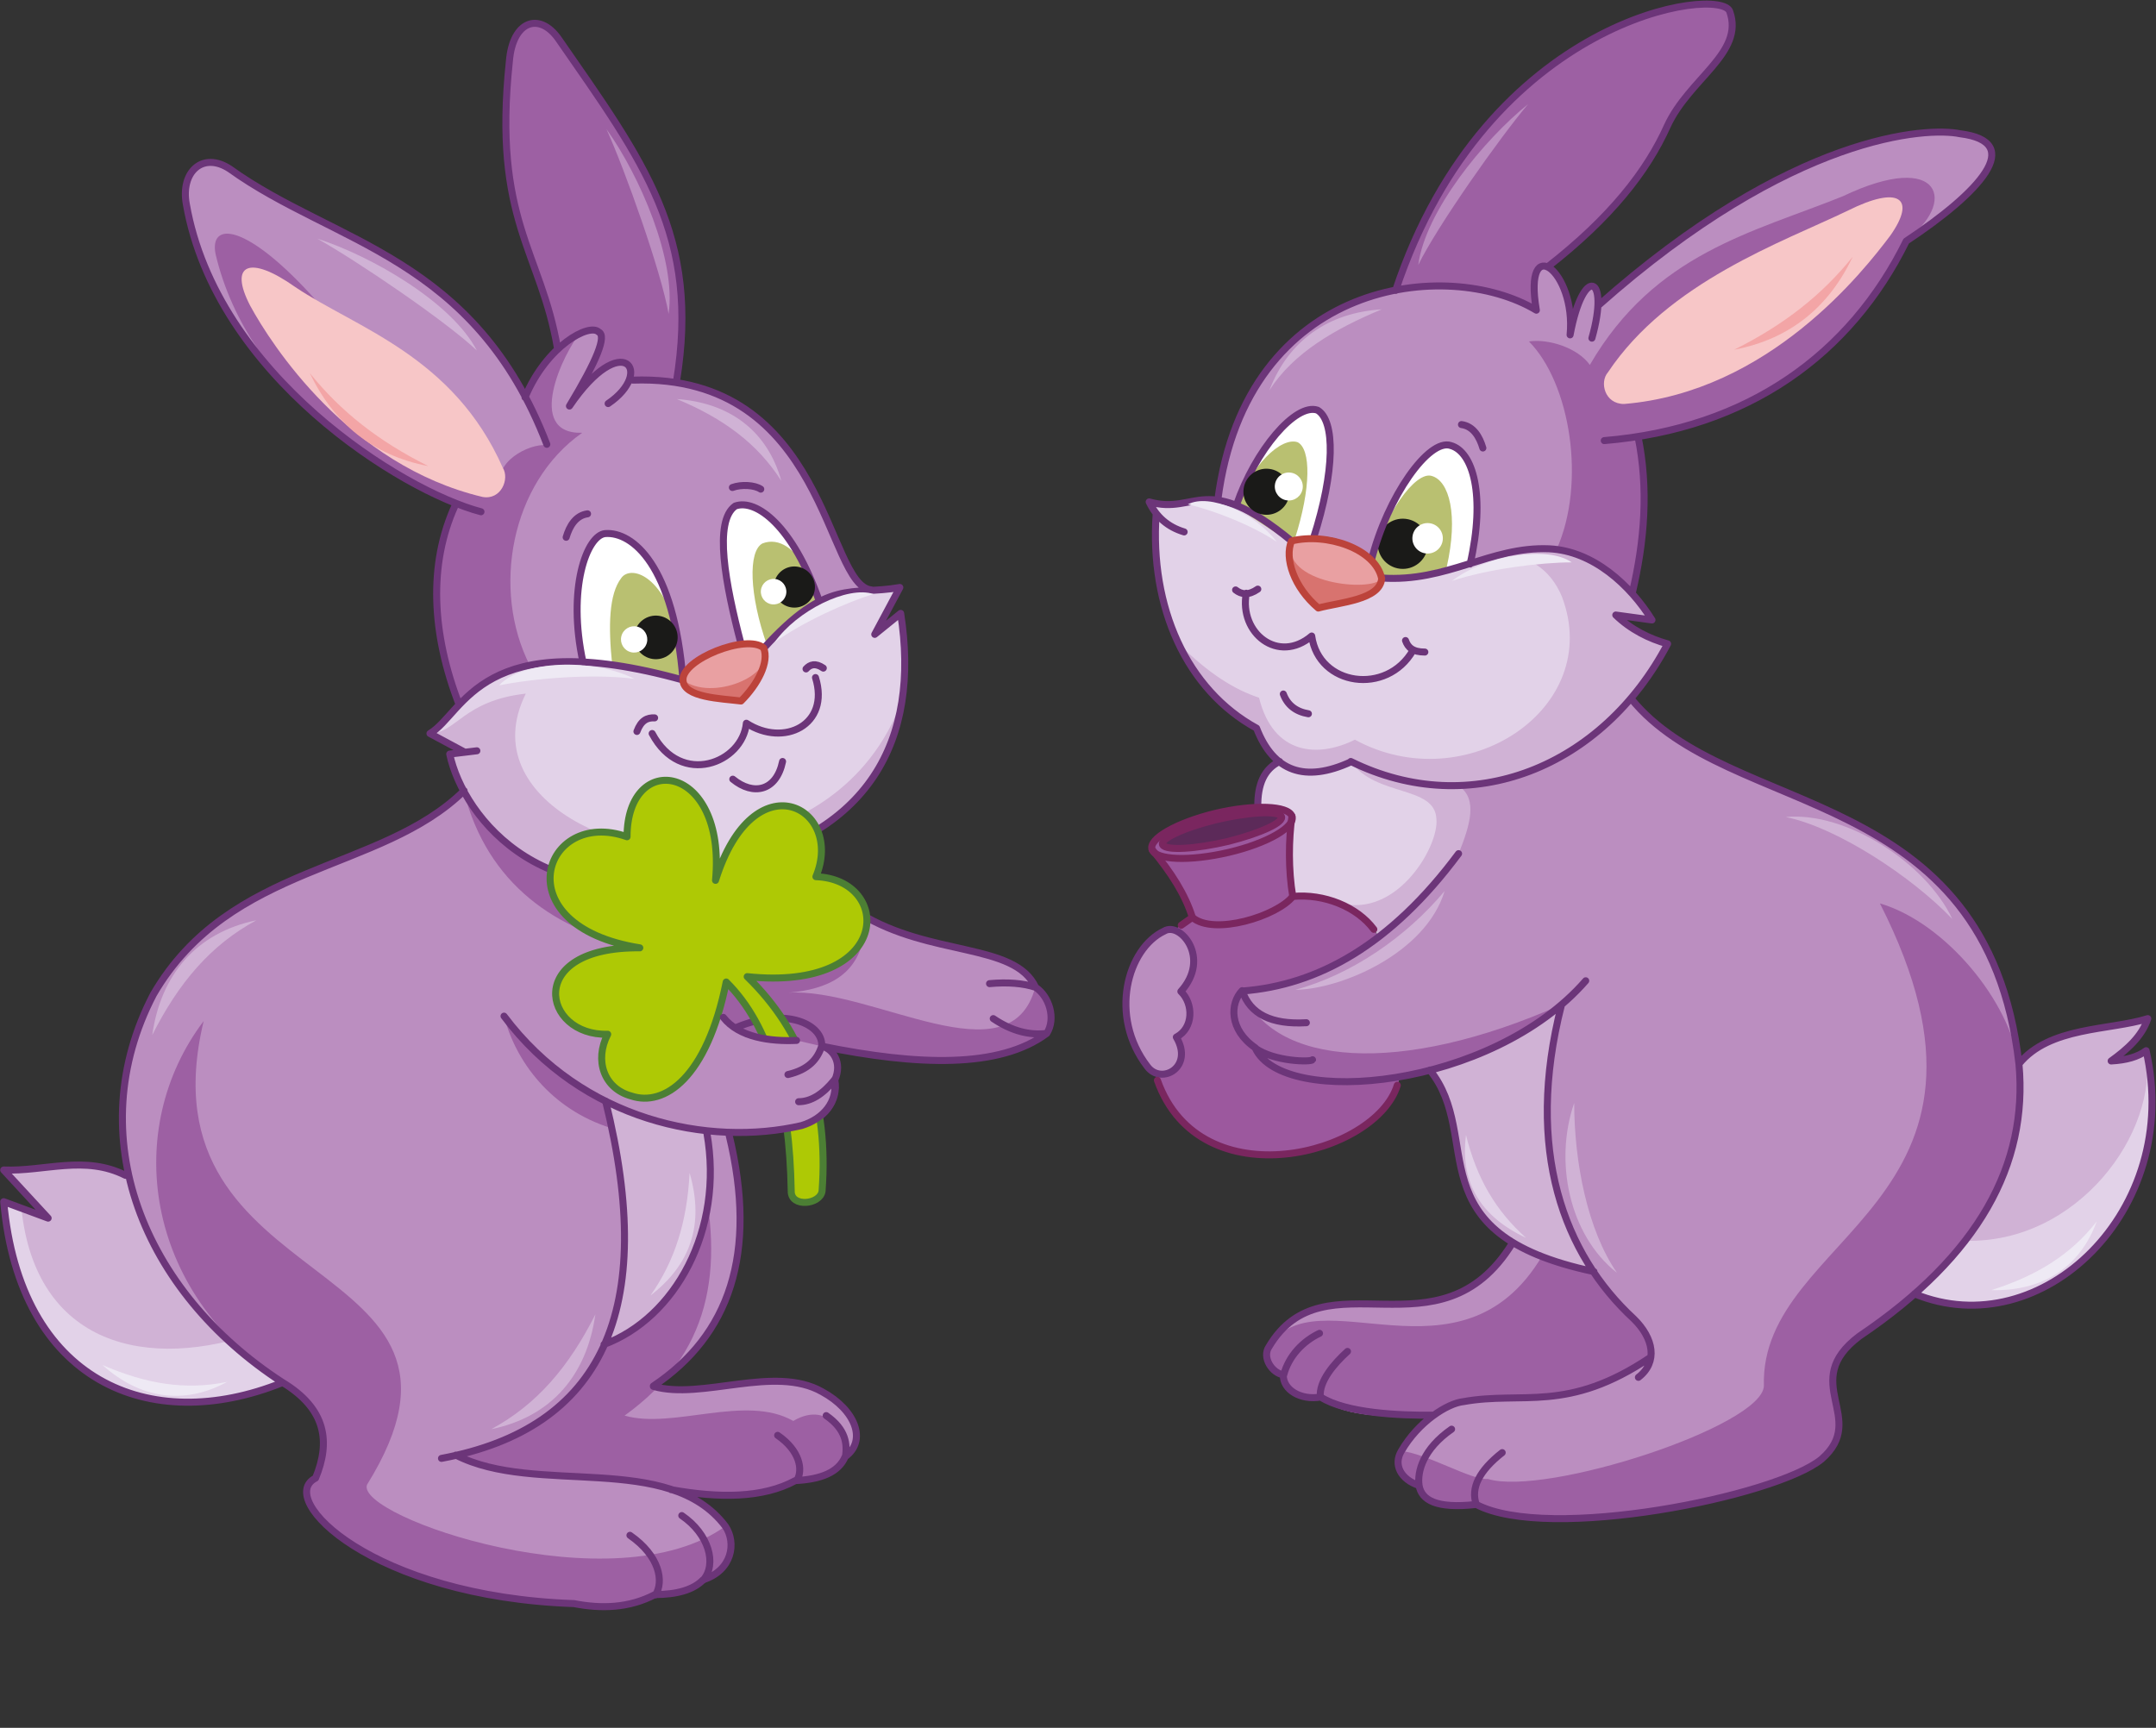 <?xml version="1.0" encoding="utf-8"?>
<!-- Generator: Adobe Illustrator 21.1.0, SVG Export Plug-In . SVG Version: 6.00 Build 0)  -->
<svg version="1.1" id="Layer_1" xmlns="http://www.w3.org/2000/svg" xmlns:xlink="http://www.w3.org/1999/xlink" x="0px" y="0px"
	 viewBox="0 0 524 420" style="enable-background:new 0 0 524 420;" xml:space="preserve">
<rect x="0" y="0" width="524" height="420" fill="#333333" stroke="none"/>
<style type="text/css">
	.st0{fill-rule:evenodd;clip-rule:evenodd;fill:#FFFFFF;}
	.st1{fill-rule:evenodd;clip-rule:evenodd;fill:#9C589E;}
	.st2{fill-rule:evenodd;clip-rule:evenodd;fill:#E2D2E8;}
	.st3{fill-rule:evenodd;clip-rule:evenodd;fill:#D0B2D5;}
	.st4{fill-rule:evenodd;clip-rule:evenodd;fill:#BB8EC0;}
	.st5{fill-rule:evenodd;clip-rule:evenodd;fill:#9D60A3;}
	.st6{fill-rule:evenodd;clip-rule:evenodd;fill:#B9C071;}
	.st7{fill:none;stroke:#6C3579;stroke-width:1.702;stroke-linecap:round;stroke-linejoin:round;stroke-miterlimit:22.926;}
	.st8{fill-rule:evenodd;clip-rule:evenodd;fill:#E9A0A2;}
	.st9{fill-rule:evenodd;clip-rule:evenodd;fill:#D8736F;}
	.st10{fill-rule:evenodd;clip-rule:evenodd;fill:#1A1A18;}
	.st11{fill-rule:evenodd;clip-rule:evenodd;fill:#5C2A59;}
	.st12{fill:none;stroke:#7A265F;stroke-width:1.702;stroke-linecap:round;stroke-linejoin:round;stroke-miterlimit:22.926;}
	.st13{fill-rule:evenodd;clip-rule:evenodd;fill:#F7C6C7;}
	.st14{fill-rule:evenodd;clip-rule:evenodd;fill:#F3A5A6;}
	.st15{fill:none;stroke:#BC433B;stroke-width:1.702;stroke-linecap:round;stroke-linejoin:round;stroke-miterlimit:22.926;}
	.st16{fill-rule:evenodd;clip-rule:evenodd;fill:#EEE9F4;}
	.st17{fill-rule:evenodd;clip-rule:evenodd;fill:#AEC905;}
	.st18{fill:none;stroke:#4C7F34;stroke-width:1.702;stroke-linecap:round;stroke-linejoin:round;stroke-miterlimit:22.926;}
</style>
<path class="st0" d="M166,165.3l-10.9-2.6l-13.4-1.8c-3.9-17.9,0.9-30.9,5.4-31.3C153.7,129.2,163.8,137.4,166,165.3z"/>
<path class="st0" d="M180.2,156.5l5.5,1.1l5.3-4.6l8.2-6.9c-6.4-18.3-15.3-24.9-20.4-23.1C173.4,126.6,176.3,142,180.2,156.5z"/>
<path class="st1" d="M280.8,260.8l4.7-34.8l4.3-3l-6.3-12l-2.7-3.5c-1.6-1.8-0.5-3.7,3.3-5.6l25.1-5.5l2.9,0.6l1.9,1.5l-0.6,9.8
	l0.8,9.8c8.2-0.8,15.2,1.6,20.5,9l5.4,34.8C338,280.1,290.4,293.6,280.8,260.8z"/>
<path class="st2" d="M465.4,314.6l25.4-55.9c7.4-9.1,22.1-8.1,31.3-11c-1.4,4.3-5,7.5-8.9,10.3c3.7-0.2,6.5-1,8.5-2.5
	C530.6,294.2,496.3,327.3,465.4,314.6z"/>
<path class="st3" d="M477.7,301.6l13-42.9c7.4-9.1,22.1-8.1,31.3-11c-1.4,4.3-5,7.5-8.9,10.3c3.7-0.2,6.5-1,8.5-2.5
	C524.7,275.4,504.9,302.3,477.7,301.6z"/>
<path class="st2" d="M311,185.1h17.3l28.3,5.7l5.8,15.7l-27.4,21c-3.4-6-9.3-10-20.8-9.6l-0.4-18.2c1.2-2.7-2.4-3.6-8.1-3.6
	C305.3,190.7,306.8,186.7,311,185.1z"/>
<path class="st3" d="M349.1,199c-0.4-8.1-14.7-5.3-20.7-13.8l28.3,5.7l5.8,15.7l-27.4,21c-3.4-6-8.9-7.7-11.3-8.7
	C338.7,224.8,349.9,205.8,349.1,199z"/>
<path class="st4" d="M321,339.6c4.4,4.6,15.1,5.1,27.5,4.4l72.9-4.4l-34-30.4l-10.2-2.8l-9.7-4.2c-17.7,28.6-45.6,2.3-59.1,25.1
	c-1.7,2.5,0.7,6.4,3.6,6.8C311.2,337.2,317,341.4,321,339.6z"/>
<path class="st5" d="M321,339.6c4.4,4.6,15.1,5.1,27.5,4.4l72.9-4.4l-34-30.4l-10.2-2.8l-2.4-1.1c-19.8,33.3-55.1,4.3-66.3,22
	c-1.7,2.5,0.7,6.4,3.6,6.8C311.2,337.2,317,341.4,321,339.6z"/>
<path class="st3" d="M387.4,309.2l-7.9-64.9l-32,15.9C360.9,276.5,343.5,300,387.4,309.2z"/>
<path class="st4" d="M401.2,329.9c-0.4-18.2-34.7-15.8-21.7-85.6c-28.8,21-65.7,25.2-74.4,10.5c-5.4-3.5-6.4-8.1-3.2-13.9
	c22.4-2.4,42-17.4,52.6-33.4c2.8-6.9,4.7-13.3,0.1-16.4l41.8-21.2c23.9,29.6,86.4,20.1,94.3,88.9c2.2,24.3-9.7,46.5-38.8,66.1
	c-14.9,11.2,2.3,19.9-9.2,29.9c-11.1,9.1-66.5,20.2-83.9,11c-9.8,1.1-13.3-1.1-13.9-4.6c-4.5-1.5-6.3-5.1-4.3-8.4
	c4.1-7.1,11.2-11.6,15.1-12C370.1,338.1,380.9,343.5,401.2,329.9z"/>
<path class="st2" d="M328.3,185.2c-9.8,4.8-17.7,3-22.9-8.2c-18.2-11.4-27-31.5-24.4-52.1l-1.8-2.9c11.5,3.2,15.9-8.1,34.6,9.5
	c-2.1,4.5,0.6,10.1,6.5,16.3c10.9-1.8,16.1-4.2,15.4-7.2c16,1.1,26.4-7.7,40.7-7.1c10.7,0.5,19.7,8.8,25,17.3l-8.8-1.2
	c3.6,3.5,8.2,5.8,12.6,7C389.5,186.5,357.5,199.5,328.3,185.2z"/>
<path class="st3" d="M328.3,185.2c-9.8,4.8-17.7,3-22.9-8.2c-11.6-8.4-15.7-14.7-18.9-20.5c7.5,7.5,13.8,11.2,19.5,13.1
	c3.5,14.1,14.5,14.6,23.3,10.2c26.9,14.7,60.7-7.6,50.3-34.8c-2.8-6.7-8.4-10.5-15.6-9.9l8-1.5l6.4,0.3c11.2,1.5,18.2,8.1,23.1,16.9
	l-8.8-1.2c3.6,3.5,8.2,5.8,12.6,7C389.5,186.5,357.5,199.5,328.3,185.2z"/>
<path class="st5" d="M376,64.8l-2.6,10.6l-34.2-4.8c22.2-66.7,79.2-74.1,81.2-67.8c3.6,10.1-9.9,16.3-15.2,27.9
	C400.2,41.5,391.4,52.8,376,64.8z"/>
<path class="st4" d="M388.4,74.3c68.3-60,128.3-47.8,74.8-15.7c-11.8,26.1-33.5,41.9-65,47.5c2.4,13.8,2,26.5-1.4,38.1
	c-19.7-22.6-40.6-2.6-61-3.8c-5-9-12.4-11.6-21.9-9.1c-6.2-5.2-12.2-9-17.8-9.9c7-53.6,55.9-58.9,77.4-46c-3.3-19.4,9.7-9.5,8.2,6
	C384.9,64.4,389.4,69.9,388.4,74.3z"/>
<path class="st4" d="M163.1,362.1l-36.1,5.1l-19.8-12.7l64.6-78.9l5.3,0.2c6.3,26.2,2.4,46.4-18.3,61.3c11.8,3.4,29.4-5.3,41,1.3
	c8.1,4.4,11,11.9,5.6,15.8c-1.6,3.8-5.9,5.5-12.1,5.8C185.5,364.2,174.9,364.1,163.1,362.1z"/>
<path class="st5" d="M163.1,362.1L120,374.2l-19.8-12.7l64.6-78.9l5.3,0.2c6.3,26.2,2.4,46.4-18.3,61.3c11.8,3.4,29.4-5.3,41,1.3
	c9.3-5.5,14.2,5.1,12.6,8.8c-1.6,3.8-5.9,5.5-12.1,5.8C185.5,364.2,174.9,364.1,163.1,362.1z"/>
<path class="st3" d="M146.8,326.9l0.3-59.2l24.7,7.8C176,299.2,164,320.5,146.8,326.9z"/>
<path class="st2" d="M68.6,336.1l-38.1-50.2c-9.9-5-19.7-0.9-29.6-1.3l10.8,11.7l-10.8-4C4.7,335.7,36.3,349.2,68.6,336.1z"/>
<path class="st5" d="M398.1,106.1c1.5,13.1,2.4,21.6-1.4,38.1c-6.7-7.6-13.7-9.7-18.4-10.6c7.3-16.3,3.3-40.5-6.7-50.6
	c4.7-0.7,11.8,1.5,14.8,5.7c15.8-27.2,39.7-32.2,61.5-41c24.1-11.5,27.9,1.7,15.1,10.8C452.9,86.9,417.1,103.9,398.1,106.1z
	 M379.5,244.2c-39.4,17.5-70.2,15-77.6-3.4c-3.2,5.7-2.2,10.4,3.2,13.9C313.8,269.4,350.7,265.2,379.5,244.2z M428.7,336.9
	c-1.1-37,65.4-44.1,28.2-117.3c16,4.7,31.7,24,33.7,39.1c2.2,24.3-9.7,46.5-38.8,66.1c-14.9,11.2,2.3,19.9-9.2,29.9
	c-11.1,9.1-66.5,20.2-83.9,11c-9.8,1.1-13.3-1.1-13.9-4.6c-4.5-1.5-6.3-5.1-4.3-8.4c6.3,0.6,17.2,7.2,21.1,6.8
	C375.7,363.8,428.3,346.7,428.7,336.9z"/>
<path class="st3" d="M63.5,323.6l-33.1-38.1c-8.6-3.8-21-0.7-29.6-1.1l10.8,11.7l-6.4-2.4C8.6,326.8,35.5,333.6,63.5,323.6z"/>
<path class="st5" d="M164.4,92.8l-25.1,17.5l-3.8-25.6c-4-23.6-15.8-31.1-11.7-69.8c0.8-9.9,7.3-12,11.9-5.5
	C156.5,39.4,170.2,57.5,164.4,92.8z"/>
<path class="st4" d="M110.6,122.9c-6.7,15.9-5.5,32.1,1,48.4c6.7-7.6,17-10.7,30.1-10.3c-3.4-16-1.7-26.4,5.4-31.3
	c10.9,0.2,16.5,13.8,19,34.8c1.6-3.7,6.2-6.4,14-8c-4.9-16.2-6-28-1.4-33.5c7.4-2.2,14,9.1,20.4,23.1l12.6-2.6
	c-12.5-6.9-11.3-52.2-58-51c-0.5-7.5-5.6-5.5-15.3,6.2c16.7-22.2,1.1-25.8-10.9-2.1c-19.7-35.3-46.3-37.1-71.6-55.4
	c-6.6-4.4-12.1,0.7-10.6,8.6C52.5,91.1,93.7,115.2,110.6,122.9z"/>
<path class="st4" d="M110.8,353.7c36.9-8.6,49-37.3,36.3-86.1c25.4,13.6,60.7,8.7,55.7-5.1c1.2-4.1,0.1-6.8-3.2-8.2
	c25.2,5.7,43.8,5.1,54.7-3.1c1.7-3.7,1.5-7.5-2.7-11.2c-5-10.8-27.6-8.9-41-17l-76.8-11.7c-9.4-4.3-16.7-10.4-21.1-19
	c-20.3,20-56.9,17.5-75.5,49.5c-17.8,34.3-2.5,72.2,31.4,94.3c10.8,6.5,11.7,14.6,8.1,23.3c-9.8,5,13.8,28.8,62.8,30.5
	c6.7,1.3,13.4,1.1,19.7-2.2c5.2,0,9.3-1.1,11.7-3.6c7.1-2.3,8.1-9,5.4-13C162.5,352.8,130.4,363.7,110.8,353.7z"/>
<path class="st5" d="M147.1,267.6c25.4,13.6,60.7,8.7,55.7-5.1c1.2-4.1,0.1-6.8-3.2-8.2c25.2,5.7,43.8,5.1,54.7-3.1
	c1.7-3.7,1.5-7.5-2.7-11.2c-6.1,22.9-39.6,0-60,1.3c9.7-0.8,16.9-4.4,18.4-14.1l-76.2-15.9c-9.4-4.3-16.7-10.4-21.1-19
	c5.8,22.8,22.5,33.9,42.6,38.2l25.8,20.7l-0.5,24.1L147.1,267.6c-10.1-4.9-18.3-11.8-24.6-20.6c2.8,10.9,11.3,22.6,26,27.2
	L147.1,267.6z"/>
<path class="st5" d="M110.6,122.9c-6.7,15.9-5.5,32.1,1,48.4c6.7-7.6,11.9-7.9,17.2-9.5c-9.4-18.4-4.7-44.4,12.7-56.6
	c-14.1,0.4-4.5-19.6-0.4-24.4c-5.8,2.9-10.4,8.1-13.6,15.9l5.3,11.5c-4.2-0.4-13.2,4.1-11,10.7C102.1,83.4,102.2,91.3,76.8,73
	c-17.2-19.2-26-19.1-24.4-11.2C60.5,96,93.7,115.2,110.6,122.9z M89.2,360.9c35.5-57.1-56-44.8-39.7-112.7
	c-19.7,26-14.7,65.7,19.2,87.7c10.8,6.5,11.7,14.6,8.1,23.3c-9.8,5,13.8,28.8,62.8,30.5c6.7,1.3,13.4,1.1,19.7-2.2
	c5.2,0,9.3-1.1,11.7-3.6c7.1-2.3,8.1-9,5.4-13C149.6,390.5,86.3,368.7,89.2,360.9z"/>
<path class="st6" d="M196,138.5l3.2,7.6l-12.8,10.7c-4.3-12.2-4.6-22.8-1.1-24.7C189.4,130.5,193.4,133.6,196,138.5z"/>
<path class="st6" d="M148.8,161.7l17.2,3.7l-2.4-15.3c-4.2-11.2-10.7-12.3-12.6-9.6C148,144.4,147.8,152.1,148.8,161.7z"/>
<path class="st2" d="M112.7,182.7l-8.2-4.4l7.2-7c11.2-12.6,30.7-12.5,54.4-5.9l19.1-7.2c15.8-18.1,21.7-13.2,33.6-15.4l-6.1,11.4
	l6.3-5.1c4.8,30.6-7.4,54.6-45,61.6c-40.6,14.2-61.3-11.8-64.6-27.4L112.7,182.7z"/>
<path class="st3" d="M104.5,178.3l8.2,4.4l-3.3,0.4l3.5,9.1l3.5,5.6c10.3,12.8,18.1,16.1,35.7,14.8l10.8,0.9
	c7.7,3,14.7,3.5,19.9-1.5l15.8-10.3c9.1-5.3,19.8-15.9,20.8-32c-8.1,22.9-27.5,30.9-38.1,33.2c-1.9,11.1-3.7,10.5-7.5,11.1
	c-7.1-1,2-7.4-0.1-9.5c-18.6,6.9-59.1-9.5-45.9-35.9C112.6,170.3,110.9,178.2,104.5,178.3z"/>
<path class="st7" d="M254.4,251.2c-11.4,8.5-31.2,7.9-54.7,3.1 M194.9,273.6c5.3-1.6,8.9-5.8,8-11.1c-2.9,3.6-5.8,5.3-8.7,5.3
	 M171.8,275.4c4.2,23.7-7.8,45-25,51.4 M158.8,337c11.8,3.4,29.4-5.3,41,1.3c8.1,4.4,11,11.9,5.6,15.8c-1.6,3.8-5.9,5.5-12.1,5.8
	c-7.9,4.3-18.5,4.3-30.2,2.2 M165.7,368.4c6.6,4.5,8.6,11.8,5.2,15.7 M153.1,373.2c7.2,5,8.3,11.2,6.2,14.5 M189,348.9
	c5.4,3.7,6.2,8.4,4.7,10.9 M107.3,354.5c39.1-7.3,52.5-35.9,39.9-86.8 M30.5,285.7c-9.9-5-19.7-0.9-29.6-1.3l10.8,11.7l-10.8-4
	c3.9,43.6,35.4,57,67.7,44 M112.8,192.2c-20.3,20-56.9,17.5-75.5,49.5C19.4,276,34.7,314,68.6,336c10.8,6.5,11.7,14.6,8.1,23.3
	c-9.8,5,13.8,28.8,62.8,30.5c6.7,1.3,13.4,1.1,19.7-2.2c5.2,0,9.3-1.1,11.7-3.6c7.1-2.3,8.1-9,5.4-13c-13.8-18.3-46-7.3-65.5-17.3
	 M153.8,92.4c47.3-1.6,46.8,50,58,51 M199.1,146.1c-6.4-18.3-15.3-24.9-20.4-23.1c-5.3,3.7-2.4,19,1.4,33.5 M141.7,161
	c-3.9-17.9,0.9-30.9,5.4-31.3c6.6-0.5,16.7,7.7,18.9,35.7 M137.6,130.6c0.8-2.7,2.3-5.3,5.2-5.7 M178,118.5c2.2-0.8,5.4-0.6,6.9,0.4
	 M178.1,189.4c5,4.1,10.6,2.9,12.1-4.3 M158.5,178.3c7,13.2,22,7.1,22.9-2.5c9.1,5.9,20.4,0.4,16.8-11.1 M159.1,174.5
	c-1.8-0.1-3.3,0.6-4.3,3.3 M185.6,157.6c15.7-17.3,21.2-12.7,33.1-14.8l-6.1,11.4l6.3-5.1c4.8,30.6-7.4,54.6-45,61.6
	c-40.6,14.2-61.3-11.8-64.6-27.4l6.6-0.8 M135.5,84.7c-4-23.6-15.8-31.1-11.7-69.8c0.8-9.9,7.3-12,11.9-5.5
	c20.8,30,34.5,48,28.7,83.4 M132.9,108c-17.6-45.8-51.7-48.7-77-66.9c-6.6-4.4-12.1,0.7-10.6,8.6c7.3,41.5,52.3,69.6,71.6,74.7
	 M110.6,122.9c-6.5,14.3-5.7,31.1,1,48.4 M127.6,96.6c5.3-12.7,15.7-18.1,17.9-15.9c2,0.9-0.4,6.9-7.1,18c12.9-19,20.8-8.3,9.4-0.6
	 M195.9,162.6c1-1.1,2.3-1.5,4.2-0.2 M166,165.3c-49.2-13.7-53.1,8-61.5,13l8.2,4.4 M200.8,344.1c4.9,3.4,5.1,7,4.7,9.9
	 M177.2,275.9c7,28.9,0,48.7-18.4,61 M251.7,240c3.3,2.2,5,7.6,2.7,11.2c-4.1,0.5-8.4-0.5-13-3.6 M240.5,239.1
	c4.4-0.4,8.2-0.1,11.2,0.9c-5.1-10.9-25.5-7.4-42.6-17.9"/>
<path class="st8" d="M166,165.3c-0.3-5,15.5-11.3,19.6-7.8c1.4,3.4-1.4,8.8-5.5,12.9C175.4,169.8,166.1,169.6,166,165.3z"/>
<path class="st9" d="M166,165.3c6.9,5.3,22.7-1.1,19.6-7.8c1.4,3.4-1.4,8.8-5.5,12.9C175.4,169.8,166.1,169.6,166,165.3z"/>
<path class="st0" d="M357.2,137.1l-12,3.1l-9.4,0.4l-2.5-4.4c3.9-15.5,14-29.7,19.3-27.9C358,109.7,361.1,120.2,357.2,137.1z"/>
<path class="st6" d="M351.6,137.9l-9.2,2.3l-7.2,0.3l-1.9-3.4c3-11.9,10.7-22.7,14.7-21.4C352.2,116.9,354.5,125.1,351.6,137.9z"/>
<ellipse transform="matrix(0.114 -0.994 0.994 0.114 170.584 455.857)" class="st10" cx="340.8" cy="132.3" rx="6.1" ry="6.1"/>
<path class="st0" d="M319.2,130.9l-5.4,0.6l-13.3-8.6c4.6-13.4,14.4-24.9,19.7-23.1C324.5,102.1,324.5,114.4,319.2,130.9z"/>
<path class="st6" d="M314.7,131l-1.6,0.4l-2.4-1.5l-10.2-6.6c3.5-10.2,10.9-17.2,14.9-15.8C318.6,109.2,318.7,118.5,314.7,131z"/>
<ellipse transform="matrix(0.114 -0.994 0.994 0.114 177.332 460.548)" class="st0" cx="346.7" cy="130.9" rx="3.7" ry="3.7"/>
<path class="st7" d="M179.1,249.7c12.2-5.1,21.1-0.5,20.6,4.7"/>
<path class="st7" d="M313.9,131.5c-21.2-17.4-22.9-6.2-34.6-9.5c1.7,3.6,4.5,6.1,8.5,7.3 M339.2,70.6c22.2-66.7,79.2-74.1,81.2-67.8
	c3.6,10.1-9.9,16.3-15.2,27.9c-4.9,10.9-13.7,22.2-29.1,34.2 M388.4,74.3c47.3-42,80.2-43.4,87.9-41.8c16.2,2,4.8,14.3-13,26.1
	c-13.6,27.6-38.5,45.6-73.4,48.5 M335.8,140.5c16,1.1,26.4-7.7,40.7-7.1c10.7,0.5,19.7,8.8,25,17.3l-8.8-1.2c3.6,3.5,8.2,5.8,12.6,7
	c-15.8,30-47.8,43-77,28.6 M398.1,106.1c2.6,12.7,1.6,25.4-1.4,38.1 M490.7,258.6c7.4-9.1,22.1-8.1,31.3-11c-1.4,4.3-5,7.5-8.9,10.3
	c3.7-0.2,6.5-1,8.5-2.5c8.9,38.8-25.4,71.8-56.3,59.1 M396.4,169.8c23.9,29.6,86.4,20.1,94.3,88.9c2.2,24.3-9.7,46.5-38.8,66.1
	c-14.9,11.2,2.3,19.9-9.2,29.9c-11.1,9.1-66.5,20.2-83.9,11c-9.8,1.1-13.3-1.1-13.9-4.6c-4.5-1.5-6.3-5.1-4.3-8.4
	c4.1-7.1,11.2-11.6,15.1-12c14.4-2.6,25.2,2.9,45.5-10.8 M311.9,334.2c-0.1,3.7,4.3,6.2,9,5.4c-0.4-3.8,3.3-8.1,6.6-11.1
	 M367.5,302.3c-17.7,28.6-45.6,2.3-59.1,25.1c-1.7,2.5,0.7,6.4,3.6,6.8c1.2-4.6,4.7-8.2,8.7-10.1 M398.2,334.8
	c4.8-3.7,3.7-9.5-1.1-14.2c-17-15.7-26.6-41-17.6-76.3 M347.5,260.1c13.3,16.4-4,39.7,39.9,49 M385.4,238.4
	c-22.8,26.2-73.5,31-80.3,16.4c4.7,3.3,13.6,3.4,13.9,2.8 M358.8,365.7c-1.4-4,0.7-8.2,6.3-12.6 M321,339.6c6.1,3.9,19,4.5,27.5,4.4
	 M344.9,361.1c-0.5-3.4,1-8.9,7.9-13.7 M281,124.9c-1.6,22.7,7.4,42.8,24.4,52.1c4.1,10.6,11.8,13.3,22.9,8.2 M311.9,168.7
	c1,2.7,3.1,4.3,6.1,4.8 M300.3,143.4c1.4,1.1,3.1,1.4,5.4-0.2 M305.1,254.7c-6.4-4.4-6.2-10.8-3.2-13.9c1.9,5.7,7.1,8.3,15.6,7.8
	 M301.9,240.9c18.4-1.4,36.1-11.2,52.6-33.4 M296,121.4c7-53.6,55.9-58.9,77.4-46c-3.3-19.4,9.7-9.5,8.2,6
	c3.2-17.1,9.7-14.7,5.3,0.8 M300.5,122.8c4.6-13.4,14.4-24.9,19.7-23.1c4.3,2.5,4.3,14.8-1,31.2 M333.3,136.2
	c3.9-15.5,14-29.7,19.3-27.9c5.4,1.5,8.5,12.1,4.7,28.8 M341.6,155.7c0.6,1.7,1.8,2.8,4.7,2.8 M360.4,108.9
	c-0.8-2.7-2.3-5.3-5.2-5.7 M311,185.1c-3.7,1.8-5.4,5.5-5.3,11.1 M302.9,144.2c-1.8,9.7,7.8,17.3,15.9,10.4
	c1.7,12.2,18.3,14.5,24.6,3.5"/>
<path class="st4" d="M283,226.3c3.8-2.3,11.4,6.5,4,14.7c3.1,3,3.1,8.9-1.1,11.1c4.3,7.3-3.6,11.7-7,7.2
	C269.4,247,274,230.5,283,226.3z"/>
<path class="st7" d="M283,226.3c3.8-2.3,11.4,6.5,4,14.7c3.1,3,3.1,8.9-1.1,11.1c4.3,7.3-3.6,11.7-7,7.2
	C269.4,247,274,230.5,283,226.3z"/>
<path class="st11" d="M295.4,199.3c8-1.9,15.1-2.3,16-0.9c0.9,1.4-4.9,4.1-12.8,6.1c-8,1.9-15.1,2.3-16,0.9
	C281.7,204,287.4,201.3,295.4,199.3z"/>
<path class="st12" d="M295.4,199.3c8-1.9,15.1-2.3,16-0.9c0.9,1.4-4.9,4.1-12.8,6.1c-8,1.9-15.1,2.3-16,0.9
	C281.7,204,287.4,201.3,295.4,199.3z"/>
<path class="st12" d="M314,198.4c-0.8,5.7-0.9,13,0.2,19.5"/>
<path class="st12" d="M280,206.5c4.6,5.5,8.1,11,9.8,16.5"/>
<path class="st12" d="M333.9,225.9c-4.1-5.5-12.1-8.7-19.7-8c-3.8,4.8-19.2,9.6-24.4,5.1l-2.7,1.9"/>
<path class="st12" d="M339.6,263.8c-5.2,16.9-47.9,28.1-58.3-1.2"/>
<path class="st13" d="M122.2,113.7c-12-27.2-35.7-34-50.4-43.9c-11.3-8-16.2-5.5-11,4.5c5.1,9.4,24,38.8,56.5,46.5
	C121.8,121.6,123.9,116.4,122.2,113.7z"/>
<path class="st13" d="M390.8,90.5c14.7-22,42.3-31.6,58.3-39.3c12.4-6.2,16.8-3.1,10.3,6.1c-6.4,8.5-29.4,38-64.7,40.9
	C390,98.2,388.7,92.9,390.8,90.5z"/>
<path class="st14" d="M75.3,90.7c7.5,9.3,16.6,16.5,28.8,22.6C90.5,110.7,81.1,102.8,75.3,90.7z"/>
<path class="st14" d="M450.3,62.4c-7.5,9.3-16.6,16.5-28.8,22.6C435.1,82.4,444.5,74.6,450.3,62.4z"/>
<path class="st3" d="M119.4,347.4c11.1-6,18.9-15.2,25.3-27.9C142.6,334.3,134,344.4,119.4,347.4z M189.9,116.9
	c-5.8-9.1-14.1-15.2-25.4-19.9C177.3,97.9,186.5,104.7,189.9,116.9z M77.1,58c9.5,5.3,31.2,20,38.8,27.2
	C109.8,73.5,90.4,62.3,77.1,58z M62.3,223.7c-11.1,6-18.9,15.2-25.3,27.9C39.1,236.8,47.8,226.7,62.3,223.7z"/>
<path class="st3" d="M434,198.6c12.4,2.5,30.7,14.5,40.5,24.8C468.2,209.9,448.8,197.2,434,198.6z M351.1,216.6
	c-9.2,11-22.5,20.3-36.3,24C325.8,240.5,346.5,231.8,351.1,216.6z M308.5,94.9c5.8-9.1,16-15,27.3-19.7
	C323,76,313.2,82.6,308.5,94.9z M393,309.4c-7.2-10.4-10.4-27-10.4-41.3C377.7,282.2,381.3,300.2,393,309.4z"/>
<path class="st4" d="M147.4,31.4c4.5,9.9,13.3,34.6,15.1,44.9C164.4,63.3,155.5,42.7,147.4,31.4z"/>
<path class="st4" d="M371.4,25.3c-7.1,8.4-22.1,29.7-26.7,39.1C346.4,51.4,360.6,34,371.4,25.3z"/>
<ellipse transform="matrix(0.242 -0.97 0.97 0.242 -29.427 272.071)" class="st10" cx="159.4" cy="154.9" rx="5.3" ry="5.3"/>
<ellipse transform="matrix(0.114 -0.994 0.994 0.114 29.23 318.17)" class="st10" cx="192.9" cy="142.7" rx="5" ry="5"/>
<ellipse transform="matrix(0.114 -0.994 0.994 0.114 153.847 411.754)" class="st10" cx="307.7" cy="119.6" rx="5.6" ry="5.6"/>
<ellipse transform="matrix(0.242 -0.97 0.97 0.242 -34.031 267.37)" class="st0" cx="154.2" cy="155.5" rx="3.2" ry="3.2"/>
<ellipse transform="matrix(0.113 -0.994 0.994 0.113 23.737 314.434)" class="st0" cx="188" cy="143.9" rx="3.1" ry="3.1"/>
<ellipse transform="matrix(0.113 -0.994 0.994 0.113 160.152 416.199)" class="st0" cx="313.2" cy="118.4" rx="3.4" ry="3.4"/>
<path class="st15" d="M166,165.3c-0.3-5,15.5-11.3,19.6-7.8c1.4,3.4-1.4,8.8-5.5,12.9C175.4,169.8,166.1,169.6,166,165.3z"/>
<path class="st2" d="M158.1,314.9c5.9-8.4,8.9-17.9,9.5-29.8C171.3,297.8,167.7,307.5,158.1,314.9z"/>
<path class="st2" d="M370.9,300.9c-7.4-6.6-12-14.5-14.6-25C354.8,287.6,360,295.8,370.9,300.9z"/>
<path class="st8" d="M320.4,147.8c-5.9-5-8.3-12.1-6.5-16.3c8.5-2.1,20.4,1.9,21.9,9.1C335.5,145.8,325.6,146.4,320.4,147.8z"/>
<path class="st9" d="M320.4,147.8c-5.9-5-8.3-12.1-6.5-16.3c-2.9,10.4,19.7,12.6,21.9,9.1C335.5,145.8,325.6,146.4,320.4,147.8z"/>
<path class="st15" d="M320.4,147.8c-5.9-5-8.3-12.1-6.5-16.3c8.5-2.1,20.4,1.9,21.9,9.1C335.5,145.8,325.6,146.4,320.4,147.8z"/>
<path class="st12" d="M295.4,197.7c9.4-2.2,17.7-1.9,18.6,0.7c0.9,2.6-6,6.6-15.4,8.8c-9.4,2.2-17.7,1.9-18.6-0.7
	C279.1,203.9,286,200,295.4,197.7z"/>
<path class="st16" d="M382,136.7c-7.6,0-20.3,1.6-29.1,4.5C361,135,376,132.5,382,136.7z M288.7,122.6c5.8,1.3,15.3,4.9,21.6,9.1
	C305,124.7,293.9,119.8,288.7,122.6z M509.6,296.9c-6.3,8.1-14.6,13.2-25.6,16.7C496.2,313.9,505.4,308.3,509.6,296.9z"/>
<path class="st17" d="M181.6,237.4c13.8,13.4,19.8,30.7,18.2,52.1c-0.4,3.3-7.6,4.1-7.5,0c-0.4-22.5-5-40.1-15.8-50.8
	c-4.7,23.4-15.1,30.4-23.1,27.7c-6.6-1.8-9-8.6-5.7-15c-15.8,0.5-20.5-21.3,7.8-21c-33.4-5.3-23.5-34.2-3.1-27
	c0-21.2,24.2-18,21.5,10.6c9.3-29.7,31.4-17.7,24.4-0.9C217,213.8,216.9,241.1,181.6,237.4z"/>
<path class="st18" d="M181.6,237.4c13.8,13.4,19.8,30.7,18.2,52.1c-0.4,3.3-7.6,4.1-7.5,0c-0.4-22.5-5-40.1-15.8-50.8
	c-4.7,23.4-15.1,30.4-23.1,27.7c-6.6-1.8-9-8.6-5.7-15c-15.8,0.5-20.5-21.3,7.8-21c-33.4-5.3-23.5-34.2-3.1-27
	c0-21.2,24.2-18,21.5,10.6c9.3-29.7,31.4-17.7,24.4-0.9C217,213.8,216.9,241.1,181.6,237.4z"/>
<path class="st4" d="M147.1,267.6c25.4,13.6,60.7,8.7,55.7-5.1c1.2-4.1,0.1-6.8-3.2-8.2l-3.4-0.8l-2.6-0.6l-13.7-0.9l-10.8,18.3
	L147.1,267.6z"/>
<path class="st7" d="M122.5,247c19.1,25.5,49.8,31.8,72.3,26.6c5.3-1.6,8.9-5.8,8-11.1c-2.9,3.6-5.8,5.3-8.7,5.3"/>
<path class="st7" d="M202.9,262.5c1.9-4.2-0.5-7.6-3.2-8.2c-1,3.1-3.1,5.7-8.2,6.9"/>
<path class="st7" d="M175.8,247.3c3.8,4.9,11.5,5.9,17.8,5.6"/>
<path class="st16" d="M212.3,144.4c-6.6,2-17.2,6.8-24,11.7C193.6,148.5,206,142.3,212.3,144.4z M121.3,166.6
	c8.4-1.7,22.6-2.9,32.9-1.6C144,159.9,126.9,160.5,121.3,166.6z M55.2,335.9c-10.1,2.1-19.7,0.5-30.3-4.1
	C33.9,339.9,44.6,341.7,55.2,335.9z"/>
</svg>

